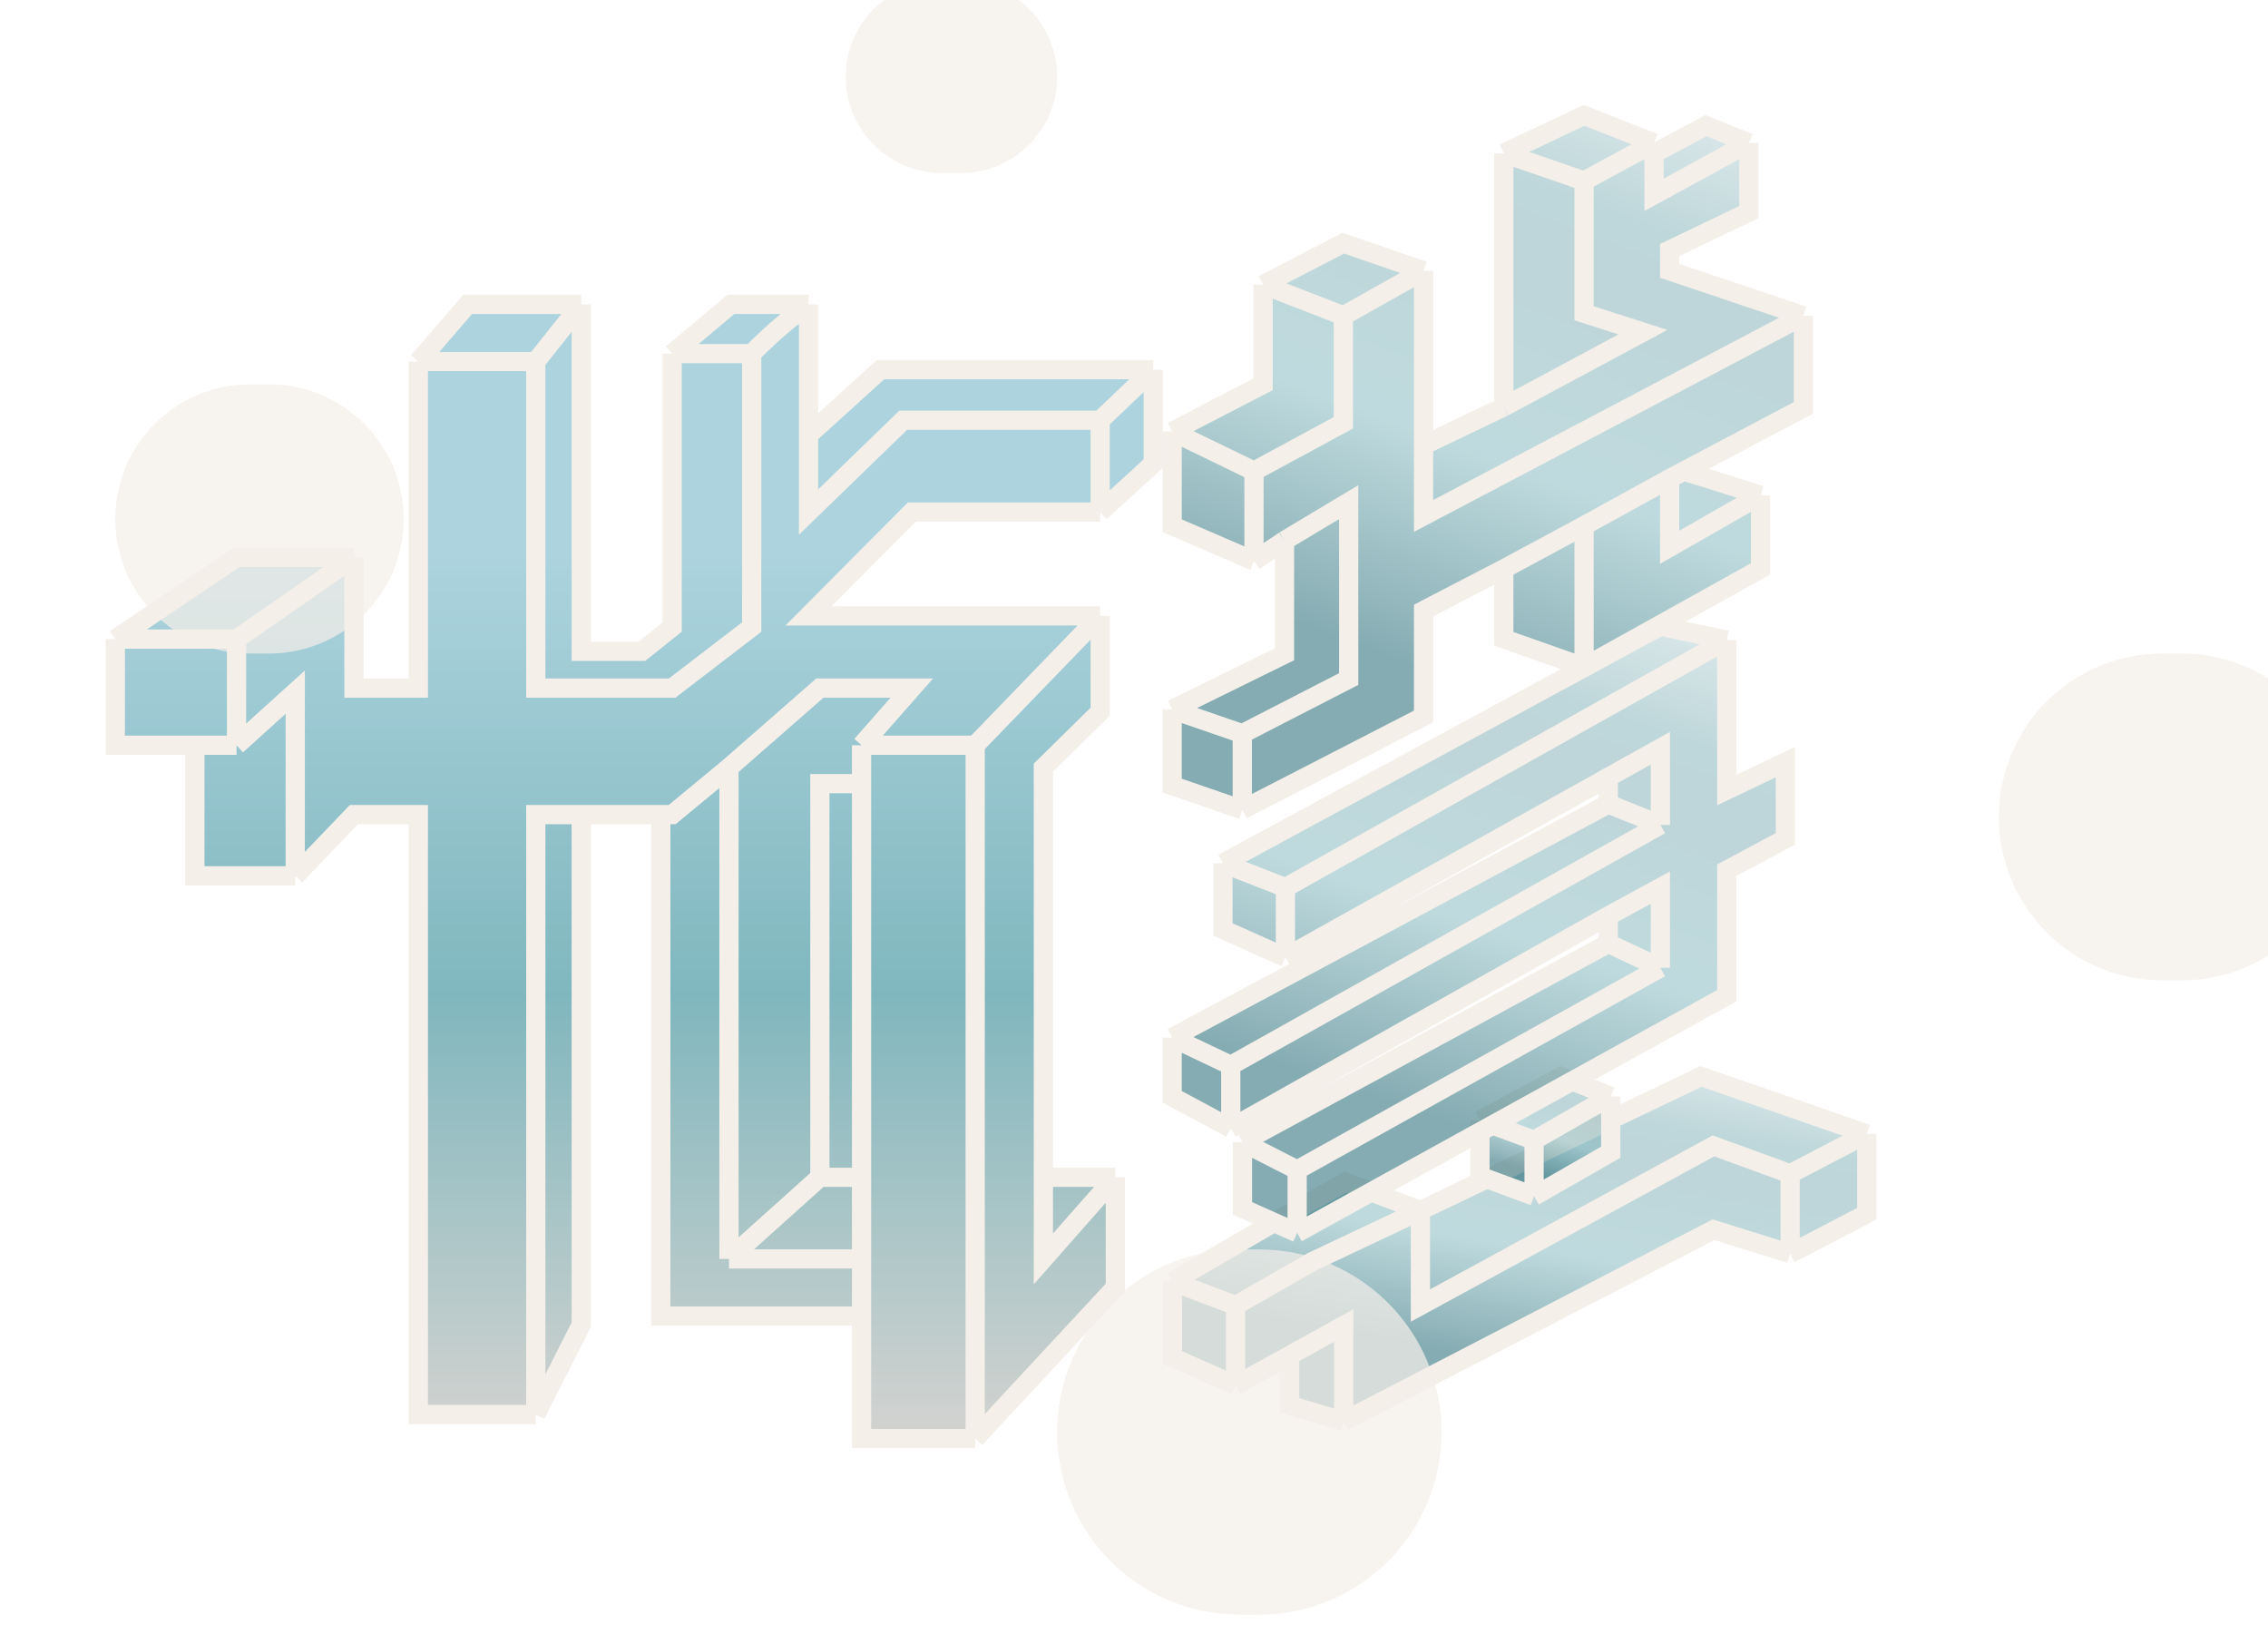 <svg width="118" height="85" viewBox="0 0 118 85" fill="none" xmlns="http://www.w3.org/2000/svg">
<g clip-path="url(#clip0_311_1253)">
<g filter="url(#filter0_d_311_1253)">
<path d="M10 40.769V35.248L16.307 31.001H22.416V37.796H25.766V20.809L28.328 17.837H34.241V35.885H37.394L38.971 34.623V20.397L42.026 17.837H46.066V24.631L49.81 21.234H64V26.118L61.241 28.64H51.442L46.066 34.041H61.241V39.027L58.285 41.936V63.248H62.029V68.981L54.737 76.837H48.825V70.467H38.38V44.378H34.241V70.919L31.876 75.59H25.766V44.378H22.416L19.361 47.563H14.139V40.769H10Z" fill="url(#paint0_linear_311_1253)"/>
<path d="M16.307 40.769V35.248M16.307 40.769L19.361 38.008V47.563M16.307 40.769H14.139M16.307 35.248H10M16.307 35.248L22.416 31.001M10 35.248V40.769H14.139M10 35.248L16.307 31.001H22.416M22.416 31.001V37.796H25.766V20.809M25.766 20.809H31.876M25.766 20.809L28.328 17.837H34.241M31.876 20.809V37.796H38.971L43.109 34.623V20.397M31.876 20.809L34.241 17.837M19.361 47.563H14.139V40.769M19.361 47.563L22.416 44.378H25.766V75.59H31.876M31.876 75.59V44.378H34.241M31.876 75.59L34.241 70.919V44.378M54.737 40.769V76.837M54.737 40.769L61.241 34.041M54.737 40.769H48.825M48.825 40.769L51.442 37.796H46.657L41.927 41.936M48.825 40.769V42.767M54.737 76.837H48.825V70.467M54.737 76.837L62.029 68.981V63.248M61.241 34.041H46.066L51.442 28.64H61.241M61.241 34.041V39.027L58.285 41.936V63.248M61.241 28.64V23.862M61.241 28.64L64 26.118V21.234M61.241 23.862H50.993L46.066 28.64C46.066 28.64 46.066 26.456 46.066 24.631M61.241 23.862L64 21.234M46.066 17.837C44.449 18.998 43.109 20.397 43.109 20.397M46.066 17.837C44.911 17.837 42.026 17.837 42.026 17.837L38.971 20.397M46.066 17.837C46.066 18.998 46.066 23.471 46.066 24.631M43.109 20.397H38.971M34.241 17.837V35.885H37.394L38.971 34.623V20.397M62.029 63.248L58.285 67.494V63.248M62.029 63.248H58.285M46.657 63.248V42.767H48.825M46.657 63.248H48.825M46.657 63.248L41.927 67.494M48.825 67.494H41.927M48.825 67.494V63.248M48.825 67.494V70.467M41.927 67.494V42.767V41.936M41.927 41.936L38.971 44.378H38.38M48.825 63.248V42.767M38.38 44.378V70.467H48.825M38.38 44.378H34.241M64 21.234H49.81C49.81 21.234 47.528 23.305 46.066 24.631" stroke="#F4EFE9"/>
</g>
<g filter="url(#filter1_d_311_1253)">
<path d="M92.15 62.974L72.914 72.94L70.099 72.11V69.514L67.284 71.072L64 69.618V65.673L69.778 62.306L73 60.5L76.902 61.978L91.5 55L100.126 57.991V62.144L96.138 64.22L92.15 62.974Z" fill="url(#paint1_linear_311_1253)" fill-opacity="0.5"/>
<path d="M72.914 72.94L92.15 62.974L96.138 64.22M72.914 72.94V67.957L70.099 69.514M72.914 72.94L70.099 72.11V69.514M67.284 71.072V66.919M67.284 71.072L64 69.618V65.673M67.284 71.072L70.099 69.514M67.284 66.919L64 65.673M67.284 66.919L71.272 64.635L76.902 61.978M96.138 60.068L92.15 58.614L76.902 66.919V64.428V61.978M96.138 60.068V64.22M96.138 60.068L100.126 57.991M96.138 64.22L100.126 62.144V57.991M100.126 57.991L91.5 55L76.902 61.978M64 65.673L69.778 62.306L73 60.5L76.902 61.978" stroke="#F4EFE9"/>
<path d="M82.815 61.229L81.346 60.687L80 60.191V58.779V57.284L84.222 55L85.869 55.662L86.803 56.038V57.715V58.945L82.815 61.229Z" fill="url(#paint2_linear_311_1253)" fill-opacity="0.5"/>
<path d="M80 57.284L82.815 58.322M80 57.284L84.222 55L85.869 55.662L86.803 56.038M80 57.284V58.779V60.191L81.346 60.687L82.815 61.229M82.815 58.322V61.229M82.815 58.322L86.803 56.038M82.815 61.229L86.803 58.945V57.715V56.038" stroke="#F4EFE9"/>
<path d="M92.841 50.801L70.488 63.134L67.643 61.864V58.418L86.677 48.08V46.651L67.034 57.693L63.985 56.06V52.977L86.677 40.825V39.435L69.878 48.806L66.627 47.355V43.909L89.386 31.575L92.841 32.301V40.1L95.889 38.649V42.639L92.841 44.271V50.801Z" fill="url(#paint3_linear_311_1253)" fill-opacity="0.5"/>
<path d="M69.878 48.806V45.178M69.878 48.806L66.627 47.355V43.909M69.878 48.806L86.677 39.435M89.386 41.913L67.034 54.428M89.386 41.913V37.923L86.677 39.435M89.386 41.913L86.677 40.825M67.034 54.428V57.693M67.034 54.428L63.985 52.977M67.034 57.693L63.985 56.06V52.977M67.034 57.693L86.677 46.651M89.386 49.35V45.178L86.677 46.651M89.386 49.35L70.488 59.869M89.386 49.35L86.677 48.08M70.488 59.869V63.134M70.488 59.869L67.643 58.418M70.488 63.134L92.841 50.801V44.271L95.889 42.639V38.649L92.841 40.1V32.301M70.488 63.134L67.643 61.864V58.418M92.841 32.301L69.878 45.178M92.841 32.301L89.386 31.575L66.627 43.909M69.878 45.178L66.627 43.909M63.985 52.977L86.677 40.825M86.677 40.825V39.435M86.677 48.08V46.651M86.677 48.08L67.643 58.418" stroke="#F4EFE9"/>
<path d="M77.066 36.273L67.634 41.126L63.985 39.868V35.914L69.83 33.038V27.125L68.243 28.185L63.985 26.349V21.445L68.717 18.993V13.807L72.892 11.65L77.066 13.091V22.164L81.241 20.166V6.977L85.416 5L89.058 6.438V6.977L91.759 5.539L93.989 6.438V10.033L89.869 12.009V13.091L96.827 15.429V20.219L90.597 23.512C91.784 23.854 94.597 24.77 94.597 24.77V28.596L85.416 33.705L81.241 32.233V28.596L77.066 30.762V33.459V36.273Z" fill="url(#paint4_linear_311_1253)" fill-opacity="0.5"/>
<path d="M68.243 23.512L72.892 20.996V18.257V15.429M68.243 23.512V28.185M68.243 23.512L63.985 21.445M72.892 15.429L77.066 13.091M72.892 15.429L68.717 13.807M77.066 13.091L72.892 11.65L68.717 13.807M77.066 13.091V22.164M77.066 22.164L81.241 20.166M77.066 22.164V25.842L96.827 15.429M68.243 28.185L63.985 26.349V21.445M68.243 28.185L69.83 27.125M67.634 37.172L73.17 34.326V32.479V25.123L69.83 27.125M67.634 37.172V41.126M67.634 37.172L63.985 35.914M67.634 41.126L77.066 36.273V33.459V30.762L81.241 28.596M67.634 41.126L63.985 39.868V35.914M96.827 15.429L89.869 13.091V12.009L93.989 10.033V6.438M96.827 15.429V20.219L89.869 23.897M63.985 35.914L69.83 33.038V27.125M63.985 21.445L68.717 18.993V13.807M89.058 6.438L85.416 5L81.241 6.977M89.058 6.438L85.416 8.415M89.058 6.438V6.977M81.241 6.977L85.416 8.415M81.241 6.977V20.166M85.416 8.415V15.298L88.478 16.279L81.241 20.166M81.241 28.596V32.233L85.416 33.705M81.241 28.596L85.416 26.349M85.416 33.705V26.349M85.416 33.705L94.597 28.596V24.77M85.416 26.349L89.869 23.897M89.869 23.897V27.472L94.597 24.77M94.597 24.77C94.597 24.77 91.784 23.854 90.597 23.512M93.989 6.438L89.058 9.134V6.977M93.989 6.438L91.759 5.539L89.058 6.977" stroke="#F4EFE9"/>
</g>
<g filter="url(#filter2_i_311_1253)">
<path d="M2 28C2 24.134 5.134 21 9 21H10C13.866 21 17 24.134 17 28V28C17 31.866 13.866 35 10 35H9C5.134 35 2 31.866 2 28V28Z" fill="#F4EFE9" fill-opacity="0.72"/>
</g>
<g filter="url(#filter3_i_311_1253)">
<path d="M100 43.5C100 38.806 103.806 35 108.5 35H109.5C114.194 35 118 38.806 118 43.5V43.5C118 48.194 114.194 52 109.5 52H108.5C103.806 52 100 48.194 100 43.5V43.5Z" fill="#F4EFE9" fill-opacity="0.72"/>
</g>
<g filter="url(#filter4_i_311_1253)">
<path d="M40 5C40 2.239 42.239 0 45 0H46C48.761 0 51 2.239 51 5V5C51 7.761 48.761 10 46 10H45C42.239 10 40 7.761 40 5V5Z" fill="#F4EFE9" fill-opacity="0.72"/>
</g>
<g filter="url(#filter5_i_311_1253)">
<path d="M51 75.5C51 70.253 55.253 66 60.5 66H61.5C66.747 66 71 70.253 71 75.5V75.5C71 80.747 66.747 85 61.5 85H60.5C55.253 85 51 80.747 51 75.5V75.5Z" fill="#F4EFE9" fill-opacity="0.72"/>
</g>
</g>
<defs>
<filter id="filter0_d_311_1253" x="0.6" y="10.437" width="64.8" height="69.8" filterUnits="userSpaceOnUse" color-interpolation-filters="sRGB">
<feFlood flood-opacity="0" result="BackgroundImageFix"/>
<feColorMatrix in="SourceAlpha" type="matrix" values="0 0 0 0 0 0 0 0 0 0 0 0 0 0 0 0 0 0 127 0" result="hardAlpha"/>
<feOffset dx="-4" dy="-2"/>
<feGaussianBlur stdDeviation="2.45"/>
<feComposite in2="hardAlpha" operator="out"/>
<feColorMatrix type="matrix" values="0 0 0 0 0 0 0 0 0 0 0 0 0 0 0 0 0 0 0.25 0"/>
<feBlend mode="normal" in2="BackgroundImageFix" result="effect1_dropShadow_311_1253"/>
<feBlend mode="normal" in="SourceGraphic" in2="effect1_dropShadow_311_1253" result="shape"/>
</filter>
<filter id="filter1_d_311_1253" x="56.485" y="1.455" width="45.141" height="77.021" filterUnits="userSpaceOnUse" color-interpolation-filters="sRGB">
<feFlood flood-opacity="0" result="BackgroundImageFix"/>
<feColorMatrix in="SourceAlpha" type="matrix" values="0 0 0 0 0 0 0 0 0 0 0 0 0 0 0 0 0 0 127 0" result="hardAlpha"/>
<feOffset dx="-3" dy="1"/>
<feGaussianBlur stdDeviation="2"/>
<feComposite in2="hardAlpha" operator="out"/>
<feColorMatrix type="matrix" values="0 0 0 0 0 0 0 0 0 0 0 0 0 0 0 0 0 0 0.25 0"/>
<feBlend mode="normal" in2="BackgroundImageFix" result="effect1_dropShadow_311_1253"/>
<feBlend mode="normal" in="SourceGraphic" in2="effect1_dropShadow_311_1253" result="shape"/>
</filter>
<filter id="filter2_i_311_1253" x="2" y="20" width="19" height="15" filterUnits="userSpaceOnUse" color-interpolation-filters="sRGB">
<feFlood flood-opacity="0" result="BackgroundImageFix"/>
<feBlend mode="normal" in="SourceGraphic" in2="BackgroundImageFix" result="shape"/>
<feColorMatrix in="SourceAlpha" type="matrix" values="0 0 0 0 0 0 0 0 0 0 0 0 0 0 0 0 0 0 127 0" result="hardAlpha"/>
<feOffset dx="4" dy="-1"/>
<feGaussianBlur stdDeviation="2.1"/>
<feComposite in2="hardAlpha" operator="arithmetic" k2="-1" k3="1"/>
<feColorMatrix type="matrix" values="0 0 0 0 0.033 0 0 0 0 0.248 0 0 0 0 0.284 0 0 0 0.33 0"/>
<feBlend mode="normal" in2="shape" result="effect1_innerShadow_311_1253"/>
</filter>
<filter id="filter3_i_311_1253" x="100" y="34" width="22" height="18" filterUnits="userSpaceOnUse" color-interpolation-filters="sRGB">
<feFlood flood-opacity="0" result="BackgroundImageFix"/>
<feBlend mode="normal" in="SourceGraphic" in2="BackgroundImageFix" result="shape"/>
<feColorMatrix in="SourceAlpha" type="matrix" values="0 0 0 0 0 0 0 0 0 0 0 0 0 0 0 0 0 0 127 0" result="hardAlpha"/>
<feOffset dx="4" dy="-1"/>
<feGaussianBlur stdDeviation="2.1"/>
<feComposite in2="hardAlpha" operator="arithmetic" k2="-1" k3="1"/>
<feColorMatrix type="matrix" values="0 0 0 0 0.033 0 0 0 0 0.248 0 0 0 0 0.284 0 0 0 0.33 0"/>
<feBlend mode="normal" in2="shape" result="effect1_innerShadow_311_1253"/>
</filter>
<filter id="filter4_i_311_1253" x="40" y="-1" width="15" height="11" filterUnits="userSpaceOnUse" color-interpolation-filters="sRGB">
<feFlood flood-opacity="0" result="BackgroundImageFix"/>
<feBlend mode="normal" in="SourceGraphic" in2="BackgroundImageFix" result="shape"/>
<feColorMatrix in="SourceAlpha" type="matrix" values="0 0 0 0 0 0 0 0 0 0 0 0 0 0 0 0 0 0 127 0" result="hardAlpha"/>
<feOffset dx="4" dy="-1"/>
<feGaussianBlur stdDeviation="2.1"/>
<feComposite in2="hardAlpha" operator="arithmetic" k2="-1" k3="1"/>
<feColorMatrix type="matrix" values="0 0 0 0 0.033 0 0 0 0 0.248 0 0 0 0 0.284 0 0 0 0.33 0"/>
<feBlend mode="normal" in2="shape" result="effect1_innerShadow_311_1253"/>
</filter>
<filter id="filter5_i_311_1253" x="51" y="65" width="24" height="20" filterUnits="userSpaceOnUse" color-interpolation-filters="sRGB">
<feFlood flood-opacity="0" result="BackgroundImageFix"/>
<feBlend mode="normal" in="SourceGraphic" in2="BackgroundImageFix" result="shape"/>
<feColorMatrix in="SourceAlpha" type="matrix" values="0 0 0 0 0 0 0 0 0 0 0 0 0 0 0 0 0 0 127 0" result="hardAlpha"/>
<feOffset dx="4" dy="-1"/>
<feGaussianBlur stdDeviation="2.1"/>
<feComposite in2="hardAlpha" operator="arithmetic" k2="-1" k3="1"/>
<feColorMatrix type="matrix" values="0 0 0 0 0.033 0 0 0 0 0.248 0 0 0 0 0.284 0 0 0 0.33 0"/>
<feBlend mode="normal" in2="shape" result="effect1_innerShadow_311_1253"/>
</filter>
<linearGradient id="paint0_linear_311_1253" x1="37" y1="17.837" x2="37" y2="76.837" gradientUnits="userSpaceOnUse">
<stop offset="0.22" stop-color="#ACD3DE"/>
<stop offset="0.61" stop-color="#80B7BE"/>
<stop offset="1" stop-color="#D3D3D0"/>
</linearGradient>
<linearGradient id="paint1_linear_311_1253" x1="96.781" y1="55.05" x2="93.413" y2="74.869" gradientUnits="userSpaceOnUse">
<stop offset="0.03" stop-color="#B2CED2"/>
<stop offset="0.185" stop-color="#7EB0B7"/>
<stop offset="0.295" stop-color="#7DADB5"/>
<stop offset="0.55" stop-color="#80B7BE"/>
<stop offset="0.855" stop-color="#0C5A67"/>
</linearGradient>
<linearGradient id="paint2_linear_311_1253" x1="86.173" y1="55.017" x2="84.153" y2="61.464" gradientUnits="userSpaceOnUse">
<stop offset="0.03" stop-color="#B2CED2"/>
<stop offset="0.185" stop-color="#7EB0B7"/>
<stop offset="0.295" stop-color="#7DADB5"/>
<stop offset="0.55" stop-color="#80B7BE"/>
<stop offset="0.855" stop-color="#0C5A67"/>
</linearGradient>
<linearGradient id="paint3_linear_311_1253" x1="92.935" y1="31.663" x2="82.04" y2="63.846" gradientUnits="userSpaceOnUse">
<stop offset="0.03" stop-color="#B2CED2"/>
<stop offset="0.185" stop-color="#7EB0B7"/>
<stop offset="0.295" stop-color="#7DADB5"/>
<stop offset="0.55" stop-color="#80B7BE"/>
<stop offset="0.855" stop-color="#0C5A67"/>
</linearGradient>
<linearGradient id="paint4_linear_311_1253" x1="93.786" y1="5.1" x2="80.247" y2="41.066" gradientUnits="userSpaceOnUse">
<stop offset="0.03" stop-color="#B2CED2"/>
<stop offset="0.185" stop-color="#7EB0B7"/>
<stop offset="0.295" stop-color="#7DADB5"/>
<stop offset="0.55" stop-color="#80B7BE"/>
<stop offset="0.855" stop-color="#0C5A67"/>
</linearGradient>
<clipPath id="clip0_311_1253">
<rect width="118" height="85" fill="white"/>
</clipPath>
</defs>
</svg>

